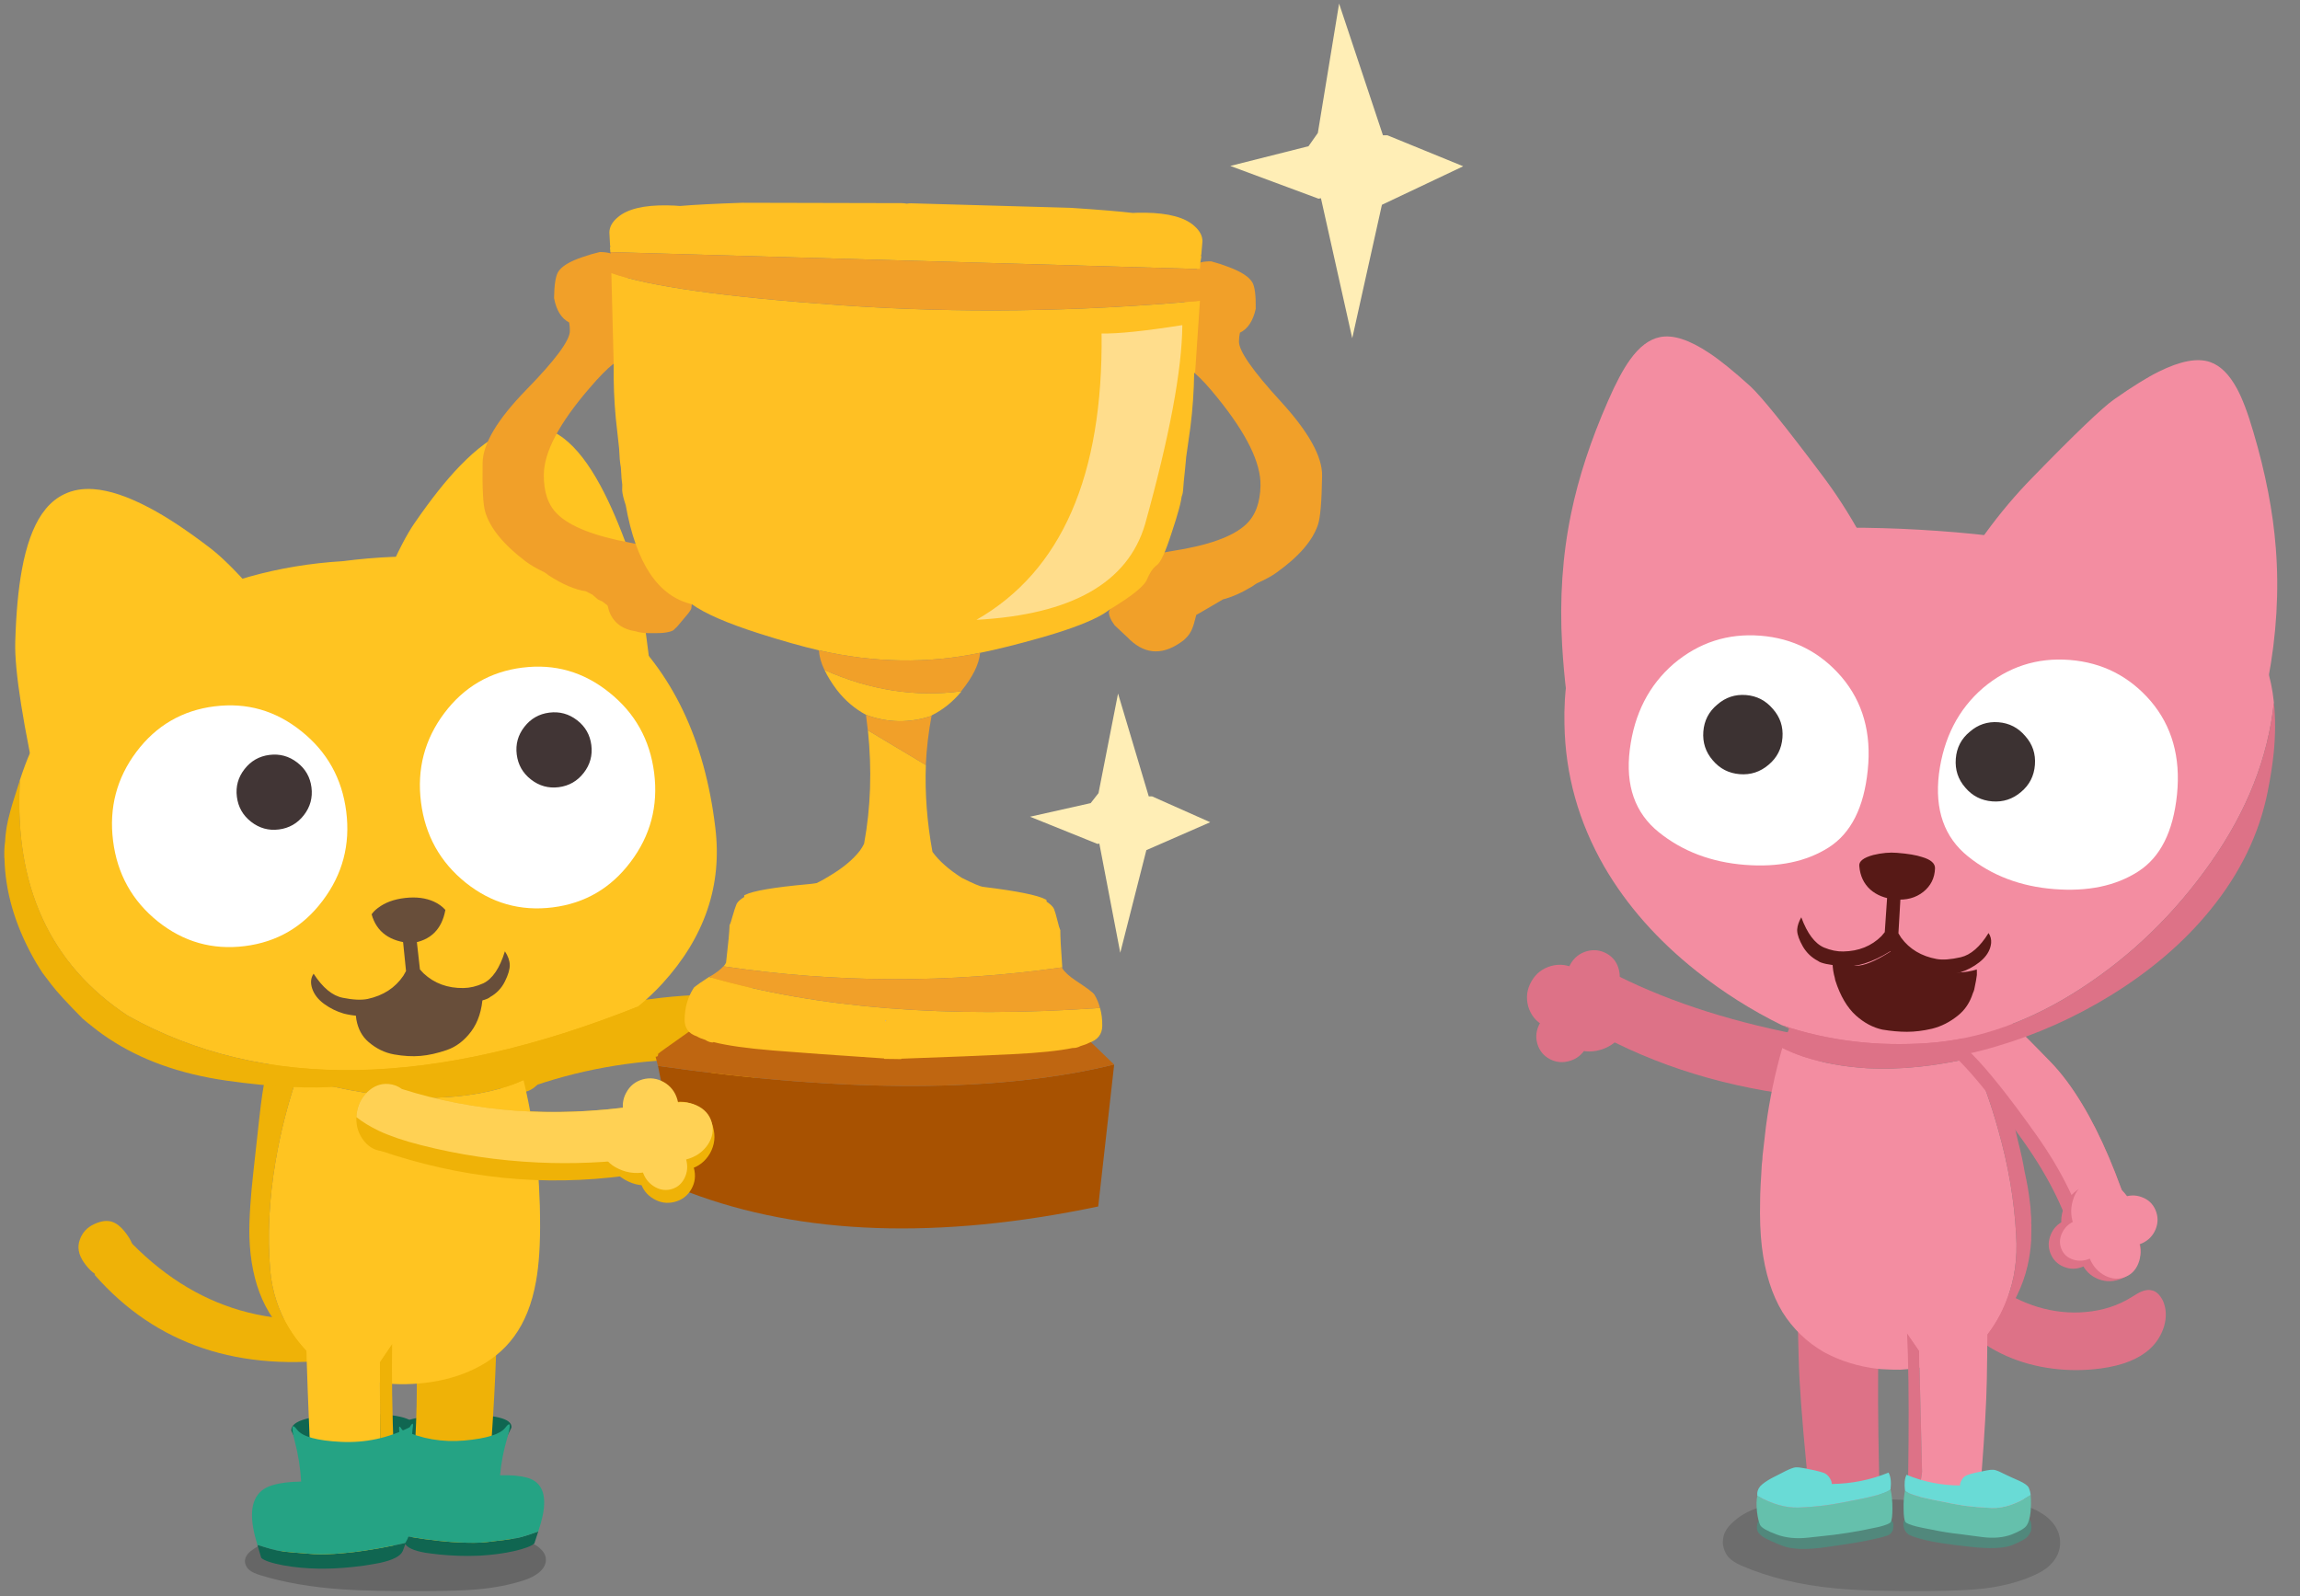 <svg fill="none" height="186" viewBox="0 0 268 186" width="268" xmlns="http://www.w3.org/2000/svg" xmlns:xlink="http://www.w3.org/1999/xlink"><rect x="0" y="0" width="268" height="186" fill="#808080" stroke="none"/><clipPath id="a"><path d="m.5.418h170v185h-170z"/></clipPath><g clip-path="url(#a)"><path d="m29.582 180.493c-.591.377-.929.782-1.015 1.215-.053.234-.027.466.077.7.088.215.229.404.421.566.266.216.695.415 1.286.599 2.743.848 5.936 1.399 9.577 1.649 2.221.154 5.523.218 9.904.191 2.495-.011 4.389-.072 5.683-.183 2.104-.184 3.971-.548 5.598-1.091.668-.221 1.212-.503 1.635-.84.535-.423.82-.897.858-1.423.032-.45-.133-.865-.49-1.248-.29-.316-.684-.588-1.177-.816-.711-.333-1.47-.559-2.272-.676-.378-.056-.815-.09-1.308-.109-.242-.011-.684-.018-1.324-.024-2.41-.01-6.029-.093-10.858-.25-4.312-.082-7.936-.008-10.879.224-1.209.101-2.192.236-2.951.407-1.076.244-1.997.614-2.764 1.106z" fill="#000" fill-opacity=".2"/><path d="m46.373 166.646.889 3.784 10.49-.351 1.845-3.71c.115-1.096-2.072-1.596-6.557-1.5-4.517.09-6.738.681-6.668 1.777z" fill="#106651"/><path d="m48.352 166.412-1.108 4.183-11.428.104-1.875-3.974c-.083-1.194 2.317-1.843 7.204-1.946 4.921-.115 7.324.43 7.207 1.633z" fill="#106651"/><g fill="#efb207"><path d="m40.141 158.308 1.822-5.157c-11.425 2.167-21.018-1.383-28.781-10.655l-2.147 6.08c7.161 8.155 16.863 11.4 29.106 9.729z"/><path d="m15.507 146.69c.208-.88.013-1.761-.589-2.636-.599-.883-1.196-1.431-1.792-1.646-.599-.224-1.313-.141-2.144.242-.828.38-1.393.992-1.691 1.843-.301.848-.141 1.721.477 2.614.615.889 1.281 1.458 2 1.711.719.252 1.47.181 2.253-.213.78-.402 1.276-1.04 1.486-1.915z"/><path d="m60.053 120.229 2.28 6.269c6.109-2.069 12.509-3.085 19.199-3.053l.687-7.527c-6.807.17-14.197 1.606-22.168 4.311z"/><path d="m62.333 121.533c-.711-.795-1.561-1.258-2.551-1.383-.996-.12-1.827.133-2.493.761-.663.603-.983 1.396-.956 2.383.027.984.384 1.861 1.071 2.63s1.518 1.224 2.495 1.362c.983.146 1.811-.077 2.487-.668.695-.595 1.039-1.393 1.033-2.396-.013-.997-.376-1.894-1.084-2.689z"/><path d="m84.776 117.256c-.658.76-.956 1.646-.895 2.649.061.989.466 1.827 1.217 2.51.748.679 1.619.998 2.612.958 1.012-.048 1.864-.455 2.551-1.226.679-.78.985-1.679.921-2.7-.067-1.045-.482-1.907-1.252-2.585-.778-.668-1.673-.96-2.684-.883-.991.077-1.814.503-2.471 1.274z"/><path d="m80.312 117.233c-.799.926-1.159 1.993-1.084 3.203.074 1.199.567 2.213 1.473 3.034.903.825 1.952 1.211 3.151 1.155 1.222-.056 2.253-.548 3.087-1.474.823-.941 1.196-2.032 1.119-3.266-.08-1.261-.586-2.303-1.518-3.125-.943-.801-2.024-1.157-3.244-1.064-1.196.096-2.189.607-2.98 1.537z"/><path d="m86.746 113.891c-.626-.548-1.353-.782-2.179-.705-.815.072-1.491.431-2.029 1.077-.533.631-.772 1.365-.722 2.2.053.83.381 1.519.988 2.061.613.559 1.326.814 2.144.764.826-.062 1.515-.413 2.069-1.048.546-.647.794-1.397.74-2.248-.053-.856-.391-1.556-1.012-2.098z"/><path d="m87.524 121.411c-.626-.548-1.353-.782-2.179-.705-.815.072-1.491.431-2.029 1.077-.533.63-.772 1.364-.722 2.199.053.83.381 1.519.988 2.062.613.558 1.326.814 2.144.763.826-.061 1.515-.412 2.069-1.048.546-.646.794-1.396.74-2.247-.053-.857-.392-1.556-1.012-2.099z"/></g><path d="m128.004 92.422-.916 1.17-7.066 1.585 7.859 3.17.216-.04 2.437 12.726 3.041-11.96 7.441-3.253-6.77-3.011h-.391l-3.579-11.987-2.275 11.599m25.556-76.926-1.089 1.545-9.111 2.298 10.28 3.817.282-.053 3.646 16.314 3.459-15.549 9.473-4.489-8.841-3.615h-.512l-5.11-15.346z" fill="#ffeeb6"/><path d="m57.88 154.681c-.122-2.471-1.486-3.652-4.096-3.545-3.619.183-5.38 2.635-5.284 7.359.195 4.005-.024 9.718-.65 17.142l-.013.109c-.003.071-.005.143-.008.215-.037 1.263.011 2.285.144 3.067.133.768.935 1.165 2.408 1.183 1.473.021 3.337-.005 5.593-.072 2.245-.074 3.672-.492 4.285-1.252.146-.179.272-.378.381-.599.344-.689.487-1.542.431-2.558-.067-1.354-.866-2.195-2.4-2.522-.586-.125-1.172-.25-1.763-.372.586-7.559.911-13.61.969-18.152z" fill="#efb207"/><path d="m61.007 125.856c-.775.37-1.704.708-2.791 1.014-2.554.71-5.425 1.066-8.615 1.066-4.397 0-9.406-.79-15.025-2.37-1.097 3.259-1.923 6.519-2.474 9.785-.751 4.45-.959 8.658-.623 12.621.216 2.534.967 4.84 2.256 6.912.839 1.359 1.883 2.58 3.129 3.665.573.359 1.169.684 1.784.976 1.67.788 3.451 1.314 5.35 1.578 1.776.255 3.593.273 5.449.061 2.155-.245 4.101-.79 5.84-1.639 1.92-.931 3.454-2.181 4.602-3.75 1.249-1.691 2.107-3.843 2.57-6.455.354-1.96.509-4.415.469-7.362-.003-.492-.011-.979-.024-1.455-.048-1.58-.133-3.085-.256-4.511-.29-3.409-.839-6.787-1.649-10.136z" fill="#ffc421"/><path d="m54.504 115.33c-.919-.25-2.133-.404-3.646-.465-3.025-.133-5.515-.064-7.465.204-2.679.357-4.951 1.115-6.818 2.28-1.047.651-1.971 1.425-2.772 2.324-.477.508-.905 1.059-1.284 1.655-.549.888-.993 1.96-1.337 3.215-.106.325-.197.67-.269 1.037-.232 1.022-.463 2.583-.695 4.687l-.706 6.41c-.157 1.417-.272 2.691-.346 3.824-.096 1.439-.133 2.647-.106 3.628.083 2.774.581 5.197 1.491 7.272.471 1.05 1.057 2.04 1.763 2.965.474.647 1.012 1.258 1.609 1.838.439.442.895.851 1.372 1.226.506.404 1.031.779 1.577 1.12-1.246-1.085-2.29-2.309-3.129-3.665-1.286-2.072-2.04-4.378-2.256-6.913-.338-3.963-.131-8.17.623-12.62.551-3.266 1.374-6.529 2.474-9.785 5.619 1.58 10.629 2.37 15.025 2.37 3.191 0 6.064-.356 8.615-1.067 1.087-.305 2.016-.643 2.791-1.013-.4-1.601-.85-3.192-1.358-4.771-.274-.86-.533-1.554-.778-2.08-.354-.748-.756-1.365-1.209-1.851-.794-.86-1.846-1.466-3.159-1.822z" fill="#efb207"/><path d="m46.176 176.246.008.117v.234c-.005 1.394-.096 2.524-.269 3.396-.173.854-1.073 1.328-2.695 1.415-1.617.088-3.664.149-6.144.184-2.461.021-4.013-.373-4.655-1.181-.157-.189-.29-.402-.402-.641.077.011.149.029.216.058.423.112.999.235 1.726.367.333.088.993.179 1.976.266.996.102 1.771.149 2.328.149 2.378 0 3.928-.138 4.65-.415 1.225-.47 1.835-1.542 1.83-3.212 0-.234 0-.439 0-.617-.013-.41-.024-.681-.037-.809-.011-.178-.144-.942-.391-2.29l-.059-14.543 1.433-2.115c-.061 3.527.005 7.878.202 13.054.072 2.064.168 4.258.285 6.586z" fill="#efb207"/><path d="m40.421 152.553v.008c2.887.077 4.645 1.426 5.268 4.045l-1.433 2.115.059 14.543c.25 1.348.381 2.112.392 2.29.011.128.024.396.037.808v.618c.008 1.67-.602 2.742-1.83 3.212-.722.277-2.272.415-4.65.415-.557 0-1.332-.05-2.328-.149-.983-.087-1.643-.178-1.976-.266-.73-.133-1.305-.255-1.726-.367-.067-.026-.139-.047-.216-.058-.346-.745-.474-1.678-.378-2.806.128-1.492 1.039-2.455 2.73-2.889.65-.167 1.302-.329 1.958-.492-.061-1.377-.117-2.683-.165-3.92-.258-5.992-.415-10.343-.477-13.054.461-2.766 2.04-4.117 4.735-4.053z" fill="#ffc421"/><path d="m62.261 179.87.458-1.396v-.011c-1.105.412-1.949.673-2.535.785-.578.111-1.755.268-3.537.47-.224.027-.463.043-.719.053-.884.038-1.989.014-3.313-.071-.493-.035-.996-.08-1.51-.139-.522-.056-1.052-.122-1.59-.194-.847-.122-1.723-.266-2.631-.433-.061-.069.024.212.253.843.21.545 1.025.936 2.447 1.178.229.029.471.064.724.098l.879.104c1.537.149 2.983.197 4.336.146.16-.008.314-.013.466-.018 1.427-.085 2.722-.258 3.886-.521 1.276-.293 2.069-.591 2.384-.897z" fill="#106651"/><path d="m62.719 178.463c.224-.659.394-1.263.511-1.813.525-2.524-.107-4.011-1.893-4.466-.796-.21-1.819-.298-3.068-.261.125-1.447.413-2.925.86-4.441.431-1.514.349-1.883-.245-1.107-.586.761-2.171 1.261-4.756 1.498-2.578.228-5.001-.187-7.276-1.245-.311-.556-.418-.482-.32.226.245 3.803.266 6.287.064 7.452-.213 1.189-.298 2.118-.261 2.79.045.671.229 1.285.551 1.841.908.167 1.784.311 2.631.433.538.072 1.068.136 1.59.195.514.055 1.017.103 1.51.138 1.324.085 2.429.109 3.313.072.256-.011.495-.03.719-.053 1.782-.203 2.959-.36 3.537-.471.586-.112 1.43-.373 2.535-.785z" fill="#25a384"/><path d="m30.439 181.545-.447-1.508v-.014c1.19.399 2.101.647 2.735.74.626.095 1.904.212 3.84.351.242.018.503.026.78.026.961 0 2.168-.077 3.617-.234.538-.061 1.087-.133 1.651-.22.573-.088 1.153-.181 1.742-.285.927-.173 1.888-.372 2.887-.598.069-.078-.035.234-.309.936-.25.606-1.153 1.074-2.714 1.404-.25.043-.517.09-.794.144-.32.053-.642.103-.961.157-1.68.234-3.26.356-4.735.364h-.509c-1.553-.027-2.959-.157-4.216-.391-1.379-.261-2.234-.551-2.567-.87z" fill="#106651"/><path d="m29.992 180.024c-.218-.71-.384-1.365-.49-1.963-.479-2.737.264-4.396 2.232-4.976.876-.269 1.992-.412 3.356-.428-.085-1.578-.344-3.184-.775-4.82-.415-1.636-.312-2.045.306-1.221.61.806 2.32 1.277 5.132 1.415 2.802.131 5.462-.436 7.981-1.702.362-.622.474-.545.338.234-.407 4.176-.522 6.894-.344 8.16.186 1.29.248 2.303.181 3.04-.074.737-.298 1.415-.668 2.04-.996.226-1.957.426-2.887.599-.589.103-1.169.199-1.742.284-.565.088-1.113.16-1.651.221-1.449.157-2.652.234-3.617.234-.277 0-.538-.008-.78-.027-1.933-.138-3.215-.255-3.84-.351-.634-.095-1.545-.343-2.735-.739z" fill="#25a384"/><path d="m48.314 60.947c1.888-2.748 3.641-4.96 5.262-6.636 1.968-2.035 3.811-3.399 5.526-4.096 1.198-.487 2.352-.652 3.454-.492.86.117 1.694.425 2.503.925.224.141.447.298.674.471 1.462 1.136 2.863 2.947 4.208 5.431 1.121 2.064 2.242 4.665 3.364 7.801 1.121 3.136 2.141 9.519 3.063 19.155.921 9.636-1.087 15.346-6.029 17.134l-31.697 4.7c-.967-10.711-.067-20.099 2.695-28.166 2.759-8.064 5.081-13.474 6.972-16.227z" fill="#ffc421"/><path d="m24.484 63.864c-2.647-2.029-5.001-3.588-7.063-4.678-2.503-1.325-4.679-2.053-6.527-2.184-1.292-.093-2.437.109-3.438.604-.783.378-1.478.928-2.093 1.657-.168.205-.333.423-.495.654-1.036 1.532-1.808 3.686-2.317 6.466-.423 2.311-.682 5.128-.775 8.455-.093 3.327.919 9.713 3.033 19.16 2.115 9.447 5.798 14.253 11.049 14.423l31.596-5.343c-2.408-10.482-6.176-19.131-11.305-25.945-5.124-6.814-9.012-11.237-11.665-13.269z" fill="#ffc421"/><path d="m8.841 120.045c-.051-.043-.107-.091-.168-.136-.117-.101-.237-.197-.36-.293.173.144.349.288.527.431m10.381-48.834c-1.015.548-1.981 1.125-2.9 1.726-4.613 2.976-8.181 6.532-10.701 10.671-.138.207-.269.42-.386.636-.551.952-1.049 1.939-1.494 2.963-.069.093-.112.194-.128.3-.037.064-.067.125-.091.184-.402.912-.804 1.987-1.206 3.218-.711 12.307 3.478 21.461 12.573 27.464 15.777 8.799 35.588 8.442 59.434-1.069 1.031-.832 1.976-1.721 2.842-2.665 4.948-5.415 7.01-11.479 6.184-18.192-1.222-10.253-5.023-18.195-11.401-23.831-2.711-2.396-6.471-4.375-11.281-5.934-5.803-1.886-12.711-2.317-20.725-1.287-7.561.46-14.469 2.399-20.725 5.817z" fill="#ffc421"/><path d="m2.322 90.907c-.716 2.194-1.142 3.607-1.273 4.234-.075.25-.133.511-.181.782-.072.314-.125.63-.16.944-.061.383-.099.769-.109 1.157-.083.588-.115 1.173-.096 1.755-.003.051-.005.101-.003.152 0 .029.005.064.021.104.083 3.798 1.18 7.617 3.289 11.453.266.484.543.952.834 1.407.101.167.208.332.317.494.051.08.397.535 1.039 1.365.631.832 1.846 2.154 3.641 3.963.117.095.234.194.354.295.056.048.109.093.16.138l1.172.928c.4.301.807.594 1.225.875.011 0 .024.011.043.032.011.008.027.016.048.024 3.76 2.511 8.336 4.149 13.729 4.921 5.377.763 9.88.981 13.515.662.128-.016.256-.027.381-.032.074-.005.144-.008.21-.011 4.413-.114 8.487-.449 12.229-1.005.7-.104 1.395-.215 2.088-.338 1.579-.29 3.1-.611 4.562-.965.485-.136.975-.271 1.47-.404.213-.056.431-.117.655-.181.112-.035.224-.069.341-.104.421-.128.836-.258 1.246-.391 4.477-1.476 8.235-3.428 11.271-5.862-23.846 9.511-43.657 9.868-59.434 1.069-9.095-6.003-13.286-15.16-12.573-27.464z" fill="#efb207"/><path d="m25.006 82.312c-3.771.473-6.807 2.242-9.111 5.303-2.298 3.061-3.206 6.522-2.719 10.381.485 3.854 2.224 6.981 5.212 9.383 2.991 2.391 6.373 3.349 10.141 2.875 3.75-.471 6.772-2.234 9.068-5.29 2.32-3.069 3.236-6.529 2.748-10.383-.487-3.859-2.234-6.984-5.241-9.378-2.983-2.396-6.349-3.359-10.099-2.888z" fill="#fff"/><path d="m60.884 77.799c-3.771.473-6.807 2.242-9.111 5.303-2.298 3.061-3.207 6.521-2.719 10.381.485 3.854 2.224 6.982 5.212 9.383 2.991 2.391 6.373 3.349 10.141 2.876 3.75-.471 6.772-2.235 9.068-5.291 2.32-3.069 3.236-6.529 2.748-10.383-.487-3.859-2.234-6.984-5.241-9.378-2.983-2.396-6.349-3.359-10.099-2.888z" fill="#fff"/><path d="m34.634 88.86c-.961-.742-2.04-1.037-3.236-.886-1.196.152-2.165.702-2.908 1.66-.743.95-1.039 2.024-.889 3.218.152 1.205.706 2.176 1.662 2.918.959.747 2.035 1.045 3.23.894 1.196-.152 2.168-.708 2.913-1.668.743-.955 1.039-2.035.887-3.24-.152-1.194-.703-2.16-1.659-2.896z" fill="#413535"/><path d="m67.244 83.932c-.961-.742-2.04-1.037-3.236-.886-1.196.152-2.165.702-2.908 1.66-.743.95-1.039 2.024-.889 3.218.152 1.205.706 2.176 1.662 2.918.959.747 2.035 1.045 3.23.894 1.196-.152 2.168-.708 2.913-1.668.743-.955 1.039-2.035.887-3.24-.152-1.194-.703-2.16-1.659-2.896z" fill="#413535"/><path d="m48.983 109.982c-.376.037-.746.095-1.103.175-1.67.367-3.111 1.17-4.32 2.407-1.425 1.468-2.136 3.112-2.139 4.931 0 .474.032.915.104 1.325.197 1.088.658 1.949 1.387 2.582.905.79 1.909 1.282 3.017 1.479 1.113.197 2.139.253 3.081.17.945-.082 1.96-.311 3.044-.683 1.089-.37 2.037-1.088 2.839-2.155.82-1.09 1.276-2.505 1.366-4.244.011-.216.011-.429 0-.639-.075-1.532-.722-2.816-1.939-3.856-.85-.721-1.83-1.187-2.943-1.399-.743-.147-1.542-.176-2.394-.088z" fill="#684e3a"/><path d="m49.654 100.702c-.855-.149-1.76-.167-2.722-.058-.964.109-1.979.346-3.039.713-2.115.704-4.12 2.364-6.013 4.976-1.88 2.606-2.65 4.811-2.317 6.615.338 1.819 1.718 3.109 4.139 3.869 2.463.766 5.246-.039 8.349-2.417 4.208 1.431 7.332 1.399 9.372-.093 1.651-1.213 2.386-2.527 2.205-3.945-.048-.335-.144-.673-.288-1.01-.764-1.796-2.147-3.617-4.146-5.469-1.968-1.835-3.814-2.893-5.542-3.178z" fill="#ffc421"/><path d="m46.807 106.873c-.083.119-.101.356-.061.713l.565 5.574c-.106.202-.21.386-.314.554-.953 1.404-2.336 2.303-4.152 2.699-.738.152-1.707.106-2.911-.136-1.201-.236-2.333-1.172-3.393-2.806-.33.487-.386 1.067-.162 1.737.226.676.687 1.269 1.382 1.78.701.51 1.465.888 2.293 1.13 1.063.266 2.069.343 3.02.237 1.971-.229 3.739-1.248 5.305-3.056 2.248 1.295 4.186 1.84 5.816 1.638 1.635-.202 2.61-.452 2.921-.753.751-.42 1.324-1.021 1.712-1.8.389-.78.581-1.423.57-1.926-.005-.5-.192-1.032-.565-1.596-.607 1.976-1.451 3.221-2.53 3.735-.77.351-1.537.531-2.298.545-1.851.026-3.398-.543-4.644-1.705-.133-.133-.277-.287-.429-.463l-.57-5.085c-.128-.67-.221-1.059-.282-1.162-.581-1.07-1.007-1.022-1.276.143z" fill="#684e3a"/><path d="m44.029 105.815c-.314.237-.559.485-.727.737.575 2.061 2.125 3.184 4.644 3.362 2.218-.311 3.537-1.604 3.95-3.878-.362-.401-.804-.721-1.326-.96-.945-.433-2.067-.577-3.364-.431-1.297.146-2.354.537-3.175 1.17z" fill="#684e3a"/><path d="m66.317 37.572c.061.325.088.665.083 1.021-.016 1.101-1.707 3.378-5.071 6.825-3.364 3.45-5.063 6.29-5.095 8.527-.045 2.982.056 4.878.301 5.692.554 1.888 2.115 3.809 4.682 5.758.514.396 1.252.83 2.218 1.298.16.098.322.215.482.348 1.627 1.058 3.079 1.678 4.352 1.864.402.21.66.343.772.402l.623.545.533.25.578.447c.016.043.032.077.048.098.083.41.208.769.373 1.075.546 1.024 1.494 1.638 2.844 1.843.277.085.503.136.679.157.163.035.437.056.826.061 1.039.016 1.704-.005 1.997-.067.423-.059.732-.152.929-.277l.445-.431 1.289-1.535c.2-.255.314-.45.349-.577l.056-.484c.663-4.681-1.135-6.913-5.398-6.694-.549-.202-1.129-.356-1.744-.465-4.208-.777-7.044-1.891-8.517-3.338-1.087-1.053-1.614-2.601-1.585-4.641.04-2.625 1.811-5.968 5.313-10.03 1.089-1.279 2.013-2.221 2.77-2.825h.048c3.459-4.559 3.345-8.854-.338-12.886-.322-.101-.743-.157-1.262-.165-.652.152-1.337.351-2.053.601-1.467.497-2.402 1.064-2.802 1.708-.298.481-.461 1.5-.485 3.056.269 1.431.855 2.378 1.758 2.846m74.826-7.12c-.519-.008-.942.035-1.267.128-2.581 4.325-2.791 8.633-.637 12.921.727.622 1.606 1.577 2.634 2.859 3.377 4.168 5.044 7.564 5.004 10.187-.032 2.04-.607 3.572-1.726 4.591-1.515 1.402-4.386 2.428-8.615 3.077-.602.085-1.172.207-1.71.362-3.941.849-5.776 2.99-5.502 6.431-.042.08-.077.16-.101.242-.035.162.011.404.136.731.125.293.298.588.522.883l1.632 1.532c.054.056.102.104.144.149 1.904 1.793 3.998 1.809 6.28.048.343-.308.591-.596.743-.864.165-.258.317-.628.455-1.112.123-.434.208-.758.259-.968.117-.067.231-.13.343-.189l2.112-1.231c.218-.122.432-.247.639-.38 1.055-.266 2.216-.785 3.481-1.551.165-.128.328-.237.493-.332.98-.439 1.733-.849 2.258-1.229 2.626-1.872 4.242-3.742 4.858-5.615.271-.806.431-2.7.476-5.681.035-2.237-1.576-5.128-4.831-8.679-3.254-3.551-4.873-5.875-4.857-6.976.005-.356.042-.697.112-1.019.916-.439 1.528-1.37 1.843-2.79.023-1.556-.107-2.577-.392-3.069-.378-.654-1.294-1.25-2.746-1.793-.711-.271-1.387-.492-2.034-.662z" fill="#f1a029"/><path d="m127.967 140.599 1.859-16.548c-13.33 3.277-31.047 3.33-53.157.159.152.708.317 1.535.498 2.487.144 1.008.519 3.008 1.124 5.998.202 1.088.868 3.173 1.997 6.253 13.185 4.995 29.077 5.545 47.676 1.651z" fill="#a85201"/><path d="m124.395 119.498c-.314-.128-.316.083-.01.633l-42.233-1.229c-.519.397-1.193.873-2.019 1.429-2.274 1.601-3.422 2.425-3.446 2.476.016.244-.085.356-.298.335.085.33.176.689.274 1.074 22.11 3.171 39.827 3.118 53.156-.159l-5.275-5.088c.247.484.197.662-.155.532z" fill="#bf6611"/><path d="m125.919 121.902c.423-.122.751-.247.98-.375 1.012-.34 1.523-.997 1.539-1.971.011-.75-.074-1.446-.261-2.093-17.792 1.245-32.978.04-45.553-3.614-.879.569-1.451.965-1.723 1.189-.04.061-.074.109-.099.143-.666 1.027-1.007 2.237-1.028 3.631-.016.986.461 1.641 1.43 1.965.266.16.589.293.967.405.311.199.602.3.871.305.032 0 .064-.016.099-.047 1.585.406 3.902.731 6.946.981 3.209.261 7.521.569 12.932.928v.048l.876.013h.048.147c.04 0 .072 0 .098.003l.829.013v-.048c5.451-.191 9.784-.367 13.004-.529 3.052-.149 5.377-.388 6.972-.721h.098c.259.003.536-.071.831-.231m-22.786-2.875v-.099c.064.032.115.051.147.051-.035 0-.083.016-.147.045m-.186 2.623h.146c-.039.005-.087.002-.146 0zm-5.452-41.257c.945 1.226 2.083 2.2 3.412 2.92 2.533.942 5.079.979 7.641.117v-.048c1.329-.662 2.479-1.585 3.451-2.766v-.048c-5.324.7-10.634-.128-15.926-2.479.344.729.818 1.497 1.425 2.306m-10.685 23.9c-.024.011-.056.024-.099.048v.098.099c-.458.282-.754.55-.889.814-.136.322-.288.79-.461 1.401-.138.516-.256.873-.357 1.064-.011.681-.146 2.139-.407 4.37-.067.149-.165.295-.298.434 13.191 1.957 26.35 1.994 39.474.117-.16-2.213-.237-3.657-.227-4.33-.093-.197-.202-.553-.325-1.075-.152-.617-.29-1.09-.415-1.415-.125-.26-.413-.54-.863-.84v-.147c-.029-.066-.061-.098-.093-.098-.9-.5-3.327-.989-7.279-1.473-.357-.038-1.195-.391-2.514-1.059-1.51-.963-2.647-1.968-3.409-3.019-.636-3.46-.892-6.835-.769-10.123l-6.754-4.04c.479 4.609.33 9.016-.445 13.216-.149.306-.317.577-.498.819-.793 1.024-1.96 1.994-3.499 2.912-.541.34-1.047.625-1.523.851-.325.056-.668.101-1.025.13-3.966.362-6.405.777-7.321 1.25m52.385-60.84c.016.013.032.029.048.051l.567-8.45c-14.301 1.301-28.227 1.476-41.772.527-13.521-.95-22.458-2.205-26.813-3.763l.274 10.649c-.032 2.154.051 4.245.245 6.274.085.779.213 1.947.384 3.505.027.388.053.811.077 1.266.027.324.072.649.131.973.027.418.053.841.077 1.266.059.463.085.708.085.731 0 .056-.005.282-.011.681.027.391.163.96.413 1.708 1.204 6.777 3.774 10.626 7.707 11.543 1.494 1.083 4.12 2.224 7.883 3.426 2.679.851 4.991 1.503 6.929 1.952 6.49 1.473 12.751 1.569 18.783.287 1.953-.391 4.283-.971 6.989-1.739 2.836-.801 5.038-1.593 6.607-2.378.604-.306 1.11-.622 1.523-.95 2.613-1.575 4.059-2.75 4.339-3.532.311-.745.676-1.274 1.094-1.588.455-.282 1.041-1.553 1.763-3.814.748-2.226 1.145-3.71 1.188-4.455v.146c-.005.152.013.117.048-.096.069-.215.125-.716.168-1.505.077-.779.133-1.33.17-1.649.04-.452.077-.875.117-1.263.219-1.553.384-2.716.493-3.492.258-2.037.405-4.141.437-6.314h.048m.916-15.299c.01-.649-.307-1.253-.946-1.814-1.089-.989-2.996-1.505-5.72-1.545-.583-.008-1.071 0-1.46.027-1.587-.186-4.002-.386-7.243-.596l-18.587-.527c-.13 0-.293.011-.487.04-.226-.035-.421-.056-.583-.059l-18.594-.043c-3.246.112-5.667.237-7.26.375-.389-.037-.876-.061-1.459-.072-2.724-.043-4.647.415-5.766 1.37-.658.54-.991 1.136-1.001 1.785 0 .032.024.503.075 1.41 0 .098.013.178.045.245-.032.032-.051.08-.051.146.024.157.037.319.04.487l68.698 1.974.062-.777c.034-.226.072-.436.106-.63 0-.064-.013-.114-.045-.146.035-.064.051-.146.053-.242.08-.907.117-1.375.12-1.407z" fill="#ffc023"/><path d="m103.133 118.93v.098c.064-.032.112-.045.146-.045-.034 0-.082-.019-.146-.051z" fill="#ffd6a6"/><path d="m125.402 114.311c-.804-.532-1.347-1.024-1.632-1.484 0-.027 0-.059 0-.099-13.127 1.878-26.283 1.841-39.474-.117-.304.335-.748.686-1.332 1.048-.107.067-.221.13-.344.189 12.578 3.652 27.761 4.857 45.553 3.614-.146-.558-.364-1.082-.657-1.566-.08-.114-.304-.311-.671-.593-.333-.245-.815-.577-1.447-.995m-29.332-36.227c5.295 2.354 10.602 3.181 15.929 2.479 1.355-1.67 2.093-3.165 2.21-4.487-6.032 1.282-12.293 1.186-18.783-.287.04.71.256 1.476.647 2.295m4.836 5.226c.083.606.155 1.208.216 1.803l6.754 4.04c.093-1.934.317-3.841.671-5.726-2.559.862-5.108.825-7.641-.117zm38.901-48.26.008-3.694-68.699-1.974c.024.053.04.104.045.146l.061 2.285c4.352 1.558 13.289 2.814 26.813 3.763 13.547.95 27.471.774 41.772-.527z" fill="#f1a029"/><path d="m113.78 72.231c11.079-.601 17.627-4.309 19.641-11.123 2.857-10.261 4.306-18.001 4.346-23.219-4.383.692-7.521 1.016-9.409.973.192 16.575-4.668 27.698-14.578 33.368z" fill="#ffdd8c"/><path d="m72.967 137.001c-9.627 1.308-19.204.332-28.73-2.931l.82-7.74c9.087 3.186 18.759 4.037 29.02 2.559 1.577 3.393 1.206 6.098-1.111 8.109z" fill="#efb207"/><path d="m44.458 134.141c-.913-.114-1.657-.588-2.229-1.426-.565-.835-.791-1.779-.679-2.835.112-1.053.53-1.928 1.26-2.62.735-.707 1.563-1.021 2.479-.933.937.08 1.702.54 2.293 1.38.594.835.831 1.798.716 2.889-.115 1.09-.551 1.981-1.305 2.673-.754.697-1.598.986-2.53.869z" fill="#efb207"/><path d="m83.079 131.315c.309 1.088.194 2.117-.344 3.083-.554.957-1.358 1.58-2.415 1.862-1.036.276-2.029.14-2.975-.41-.945-.54-1.566-1.333-1.864-2.378-.293-1.029-.181-2.029.336-2.995.519-.96 1.289-1.598 2.314-1.912 1.049-.314 2.061-.205 3.041.333.972.55 1.609 1.356 1.909 2.417z" fill="#efb207"/><path d="m79.737 131.995c.373 1.314.234 2.556-.421 3.729-.671 1.154-1.646 1.904-2.921 2.247-1.252.333-2.447.168-3.59-.494-1.145-.655-1.896-1.615-2.256-2.873-.354-1.25-.218-2.455.407-3.62.623-1.162 1.553-1.931 2.791-2.306 1.265-.383 2.49-.25 3.672.394 1.177.665 1.947 1.638 2.314 2.926z" fill="#efb207"/><path d="m74.882 135.269c.423-.79 1.057-1.304 1.909-1.546.863-.234 1.691-.125 2.485.325.791.463 1.31 1.136 1.563 2.021.253.891.162 1.726-.277 2.5-.442.782-1.097 1.282-1.965 1.5-.855.221-1.673.099-2.453-.367-.77-.449-1.278-1.111-1.526-1.981-.245-.865-.157-1.684.264-2.455z" fill="#efb207"/><path d="m72.97 127.333c.423-.79 1.057-1.303 1.909-1.545.863-.234 1.691-.125 2.485.324.791.463 1.31 1.136 1.563 2.022.253.891.163 1.726-.277 2.5-.442.782-1.097 1.282-1.966 1.5-.855.221-1.672.096-2.453-.367-.77-.45-1.278-1.112-1.526-1.982-.245-.864-.157-1.683.264-2.455z" fill="#ffd154"/><path d="m79.242 131.349c.306 1.077.109 2.119-.591 3.127-.716.995-1.712 1.665-2.988 2.016-1.249.338-2.424.256-3.518-.247-1.097-.489-1.795-1.253-2.091-2.287-.29-1.024-.101-2.038.575-3.035.668-1.003 1.622-1.689 2.863-2.059 1.268-.377 2.469-.321 3.606.163 1.129.492 1.843 1.268 2.144 2.324z" fill="#ffd154"/><path d="m82.927 130.78c.261.912.104 1.792-.469 2.643-.586.841-1.409 1.405-2.466 1.687-1.036.276-2.011.202-2.924-.226-.911-.423-1.491-1.072-1.742-1.947-.245-.865-.093-1.721.455-2.57.554-.837 1.342-1.412 2.368-1.728 1.049-.309 2.048-.256 2.993.162.935.425 1.531 1.085 1.784 1.976z" fill="#ffd154"/><path d="m78.6 133.235c.666.428 1.111 1.04 1.337 1.835.229.801.168 1.545-.178 2.231-.346.687-.876 1.12-1.587 1.298-.7.176-1.379.048-2.032-.383-.639-.417-1.071-1.021-1.294-1.806-.221-.774-.168-1.502.16-2.183.333-.694.847-1.141 1.542-1.338.708-.189 1.393-.074 2.056.343z" fill="#ffd154"/><path d="m41.526 130.185c.754.593 1.622 1.122 2.605 1.59 1.3.612 2.929 1.168 4.895 1.665 4.477 1.144 9.039 1.822 13.689 2.035 4.04.186 8.053.013 12.04-.519.594-1.811.373-3.835-.663-6.072-9.601 1.388-18.687.731-27.255-1.971-.45-.338-.967-.534-1.547-.59-.919-.08-1.744.231-2.479.933-.727.7-1.148 1.575-1.26 2.628-.011.098-.019.2-.024.298z" fill="#ffd154"/></g><path d="m204.789 175.735c-1.178.39-2.178.984-3 1.781-.634.594-.975 1.245-1.024 1.952-.049.35 0 .72.146 1.111.106.341.281.646.525.915.325.349.821.671 1.488.963 3.195 1.375 6.825 2.254 10.89 2.636 2.422.252 6.125.358 11.109.317 2.829-.024 4.947-.126 6.354-.305 2.365-.293 4.426-.874 6.182-1.745.724-.349 1.309-.797 1.757-1.342.569-.691.845-1.456.829-2.293 0-.692-.22-1.359-.659-2.001-.349-.497-.813-.932-1.39-1.306-.805-.52-1.675-.882-2.61-1.086-.447-.089-.939-.146-1.475-.171l-1.488-.036c-2.699-.025-6.764-.159-12.195-.403-4.837-.13-8.894-.008-12.17.366-1.334.155-2.423.37-3.269.647z" fill="#000" fill-opacity=".149"/><path d="m209.876 127.634c-.204.036-.443.038-.717.005-9.398-1.202-17.763-3.999-25.096-8.389l3.368-6.076c6.176 3.24 13.485 5.689 21.929 7.347.918.191 1.625.694 2.121 1.509.27.487.444.993.521 1.519.045.368.063.701.056.997-.048.936-.321 1.698-.819 2.287-.39.461-.844.728-1.363.801z" fill="#dd7287"/><path d="m180.746 112.568c1.027-.269 1.983-.142 2.869.381.863.519 1.428 1.278 1.696 2.275.256.996.13 1.942-.376 2.837-.505.883-1.252 1.471-2.242 1.763s-1.931.194-2.822-.295c-.912-.504-1.513-1.257-1.803-2.258-.277-1.011-.151-1.983.38-2.914.519-.904 1.286-1.501 2.298-1.789z" fill="#dd7287"/><path d="m189.644 116.787c.313 1.215.168 2.355-.436 3.42-.618 1.074-1.525 1.787-2.722 2.139-1.184.342-2.319.223-3.405-.356-1.083-.601-1.807-1.511-2.172-2.728-.336-1.219-.185-2.392.453-3.522.634-1.106 1.564-1.83 2.789-2.171 1.227-.324 2.379-.167 3.456.468 1.061.627 1.74 1.544 2.037 2.75z" fill="#dd7287"/><path d="m184.773 122.152c-.431.751-1.047 1.243-1.847 1.479-.831.249-1.611.179-2.339-.207-.744-.395-1.232-1.004-1.463-1.827-.223-.811-.118-1.596.315-2.358.426-.756 1.054-1.259 1.886-1.507.829-.237 1.615-.152 2.357.254.729.416 1.195 1.036 1.398 1.86.213.797.11 1.566-.307 2.306z" fill="#dd7287"/><path d="m182.678 114.733c-.234-.812-.132-1.601.308-2.367.426-.756 1.054-1.259 1.886-1.507.823-.232 1.608-.142 2.354.271.72.403 1.186 1.017 1.4 1.843.213.797.11 1.572-.309 2.324-.429.738-1.047 1.228-1.854 1.468-.815.257-1.591.186-2.329-.214-.744-.395-1.229-1.001-1.456-1.818z" fill="#dd7287"/><path d="m209.484 154.371.11 4.184c.057 2.546.366 6.735.927 12.567-1.244.277-2.13.488-2.658.635-1.61.439-2.496 1.427-2.659 2.964l-.049.745c-.008.829.11 1.541.354 2.135.097.244.219.463.366.658.585.846 2.048 1.261 4.39 1.245 2.439-.024 4.382-.077 5.829-.159 1.528-.073 2.39-.553 2.585-1.439.187-.911.293-2.074.317-3.49l.013-.244-.013-.11c-.065-3.334-.105-5.596-.122-6.783-.073-5.149-.044-9.626.086-13.433-.52-2.692-2.155-4.087-4.902-4.185v-.012c-2.545-.073-4.07 1.501-4.574 4.722z" fill="#dd7287"/><path d="m205.899 177.419c-.536-.252-.878-.289-1.024-.11-.073.089-.122.26-.147.512-.024.269.009.492.098.671.098.204.313.415.646.635.374.244 1.11.581 2.208 1.012 1.122.44 2.849.488 5.182.147 2.439-.342 4.179-.631 5.22-.866 1.146-.244 1.833-.436 2.061-.574.219-.154.357-.345.414-.573.057-.261.074-.505.049-.732-.073-.195-.183-.334-.329-.415-.081-.049-.268-.106-.561-.171-.724.325-1.533.582-2.427.769-1.106.227-2.671.443-4.695.646-1.227.122-2.52.053-3.878-.207-1.309-.252-2.248-.5-2.817-.744z" fill="#51887c"/><path d="m204.765 174.319c-.106.488-.118 1.102-.037 1.842.082.692.204 1.212.366 1.562.163.317.789.679 1.878 1.086 1.09.415 2.342.541 3.756.378l2.89-.317c1.22-.155 2.334-.33 3.342-.525l1.963-.402c.838-.212 1.305-.407 1.403-.586.122-.228.183-.752.183-1.574 0-.854-.074-1.594-.22-2.221-.325.334-1.427.696-3.305 1.086-1.894.391-3.3.647-4.219.769-1 .13-2.069.22-3.207.268-1.48.049-3.078-.406-4.793-1.366z" fill="#65c0ac"/><path d="m204.765 174.319c1.715.96 3.313 1.415 4.793 1.367 1.138-.049 2.207-.139 3.207-.269.918-.122 2.325-.378 4.219-.768 1.878-.391 2.98-.753 3.305-1.086.098-.854.02-1.505-.232-1.952-2.097.854-4.304 1.297-6.621 1.329.016-.187-.061-.418-.232-.695-.155-.26-.37-.455-.646-.586-.228-.089-.606-.195-1.135-.317l-1.292-.256c-.358-.073-.663-.102-.915-.085-.244.024-.63.166-1.158.427-.732.374-1.289.658-1.671.854-.594.333-1.02.638-1.281.915-.276.325-.39.699-.341 1.122z" fill="#69dbd6"/><path d="m248.337 151.187c-1.544.96-3.309 1.529-5.292 1.708-1.878.171-3.744-.025-5.598-.586-1.715-.52-3.386-1.35-5.012-2.489-1.179-.829-2.313-1.801-3.402-2.916l-2.5 1.233c-.553.276-.899.561-1.037.854-.162.382-.077.89.256 1.525.83 1.651 1.952 3.127 3.366 4.429 1.374 1.277 2.931 2.301 4.671 3.074 1.675.74 3.475 1.232 5.402 1.476 1.878.236 3.752.228 5.622-.024 2.512-.342 4.402-1.094 5.67-2.257.789-.708 1.346-1.582 1.671-2.623.317-1.082.277-2.083-.122-3.002-.357-.699-.78-1.102-1.268-1.208-.358-.105-.772-.061-1.244.135-.228.089-.622.313-1.183.671z" fill="#dd7287"/><path d="m210.131 123.138c-.951-.325-1.769-.667-2.451-1.025-.854 2.961-1.488 5.999-1.903 9.114l-.402 3.49c0 .252-.029.577-.086.976l-.085 1.512c-.033.432-.065 1.086-.098 1.965l-.012.732c-.049 2.033.016 3.815.195 5.344.366 3.066 1.171 5.624 2.415 7.674 1.219 1.944 2.833 3.497 4.841 4.661 1.903 1.024 3.992 1.671 6.268 1.94l.427.036c.821.049 1.557.069 2.208.061 1.073-.065 2.081-.191 3.024-.378 1.927-.415 3.662-1.131 5.207-2.147.52-.35 1.065-.761 1.634-1.233 1.065-1.301 1.903-2.757 2.512-4.368.919-2.342 1.285-4.868 1.098-7.576-.212-4.026-.903-8.093-2.073-12.201-.797-2.904-1.797-5.726-3-8.467-4.415 1.025-8.492 1.44-12.232 1.244-2.748-.17-5.243-.622-7.487-1.354z" fill="#f38da1"/><path d="m208.862 118.806c-.439 1.123-.833 2.225-1.182 3.306.682.358 1.5.7 2.451 1.025 2.244.732 4.739 1.184 7.487 1.355 3.74.195 7.817-.22 12.232-1.245 1.203 2.741 2.203 5.564 3 8.467 1.17 4.108 1.861 8.175 2.073 12.201.187 2.709-.179 5.234-1.098 7.577-.609 1.61-1.447 3.066-2.512 4.368.537-.464.996-.92 1.378-1.367.399-.447.781-.943 1.147-1.488.495-.708.906-1.42 1.231-2.136.512-1.057.903-2.155 1.171-3.294.228-.96.374-1.968.439-3.026l.024-1.769c.008-.073 0-.138-.024-.195l.012-.329c0-.309-.016-.574-.049-.793-.016-.529-.057-.997-.122-1.403-.113-1.05-.317-2.225-.609-3.526-.179-1.074-.435-2.257-.769-3.551l-1.78-7.637c-.252-1.196-.602-2.595-1.049-4.197-.455-1.692-1.032-3.051-1.731-4.075-.675-1.058-1.964-1.843-3.866-2.355-1.179-.35-2.529-.59-4.049-.72l-.524-.049c-.765-.081-1.59-.13-2.476-.146-1.748-.057-3.378.004-4.89.183-2.122.244-3.459.683-4.012 1.318-.594.691-1.228 1.858-1.903 3.501z" fill="#dd7287"/><path d="m229.825 117.721c-.284.089-.532.195-.743.317l-.281.171c-.772.52-1.276 1.244-1.512 2.171-.22.928-.09 1.774.39 2.538.179.285.399.533.659.744 1.943 1.969 4.422 5.084 7.439 9.346 3.073 4.335 5.101 8.52 6.085 12.555l6.731-2.758-.048-.195c-1.789-5.71-3.769-10.358-5.939-13.945-1.179-1.961-2.407-3.6-3.683-4.917-3.707-3.831-5.833-5.783-6.378-5.857l-1.232-.207c-.252-.057-.5-.081-.744-.073-.235 0-.483.036-.744.11z" fill="#dd7287"/><path d="m229.825 117.721c-.536.496-.894 1.114-1.073 1.854-.219.936-.089 1.777.391 2.526.187.301.402.549.646.744 1.878 1.895 4.357 5.01 7.439 9.346 3.057 4.302 5.089 8.487 6.097 12.554l5.22-2.135c-1.789-5.71-3.769-10.358-5.939-13.945-1.179-1.961-2.407-3.6-3.683-4.917-3.691-3.823-5.768-5.791-6.232-5.905-.439-.106-.821-.179-1.146-.22-.309-.033-.61-.045-.902-.037-.326.025-.598.07-.818.135z" fill="#f38da1"/><path d="m247.285 148.975c.901-.398 1.535-1.064 1.9-1.999.357-.942.329-1.856-.085-2.742-.414-.87-1.076-1.475-1.986-1.816-.934-.333-1.836-.305-2.705.085-.893.39-1.519 1.04-1.876 1.95-.374.902-.369 1.8.012 2.694.374.894 1.024 1.532 1.95 1.914.926.357 1.855.329 2.79-.086z" fill="#dd7287"/><path d="m248.454 140.369c-.487-1.056-1.287-1.788-2.4-2.194-1.104-.414-2.193-.382-3.265.097-1.072.48-1.827 1.268-2.266 2.365-.455 1.089-.455 2.17 0 3.242.479 1.089 1.267 1.857 2.364 2.304 1.12.431 2.245.402 3.374-.085 1.097-.488 1.864-1.296 2.303-2.426.422-1.129.386-2.23-.11-3.303z" fill="#dd7287"/><path d="m242.74 142.198c-.739-.276-1.478-.252-2.217.073-.731.325-1.251.858-1.559 1.597-.317.764-.325 1.507-.025 2.231.301.739.829 1.255 1.584 1.548.731.292 1.482.272 2.254-.061.763-.342 1.295-.89 1.596-1.646.3-.755.292-1.503-.025-2.243-.316-.731-.852-1.231-1.608-1.499z" fill="#dd7287"/><g fill="#f38da1"><path d="m249.551 139.505c-.74-.276-1.479-.252-2.218.073s-1.263.857-1.571 1.597c-.309.764-.313 1.507-.012 2.23.3.74.828 1.256 1.583 1.548.731.293 1.483.273 2.254-.061.747-.333 1.279-.881 1.596-1.645.301-.756.293-1.503-.024-2.243-.317-.731-.853-1.231-1.608-1.499z"/><path d="m248.259 140.163c-.479-1.049-1.21-1.813-2.193-2.292-.983-.463-1.904-.504-2.765-.122-.886.39-1.474 1.105-1.767 2.145-.317 1.04-.244 2.089.219 3.145.455 1.081 1.178 1.881 2.169 2.401.967.496 1.917.541 2.851.134.901-.398 1.498-1.129 1.791-2.194.292-1.064.191-2.137-.305-3.217z"/><path d="m247.735 148.769c.748-.325 1.259-.935 1.535-1.829.252-.877.175-1.771-.231-2.681-.414-.862-1.023-1.487-1.827-1.877-.837-.382-1.617-.411-2.34-.086-.747.325-1.25.923-1.51 1.792-.268.87-.216 1.743.158 2.621.39.91.995 1.568 1.815 1.974.829.407 1.629.435 2.4.086z"/><path d="m245.006 145.245c.293-.642.309-1.267.049-1.877-.26-.585-.719-.983-1.377-1.194-.641-.203-1.295-.159-1.961.134-.666.292-1.145.751-1.438 1.377-.3.626-.329 1.243-.085 1.853.244.609.694 1.024 1.352 1.243.658.22 1.324.179 1.998-.122.683-.3 1.17-.772 1.462-1.414z"/><path d="m193.416 39.288c-1.243.245-2.406 1.125-3.487 2.64-.796 1.105-1.647 2.699-2.553 4.782-2.015 4.583-3.451 8.96-4.307 13.128-1.01 4.867-1.358 9.989-1.045 15.367.111 1.919.288 3.875.532 5.869.942 2.245 3.354 3.634 7.236 4.167 3.924.528 7.169.714 9.735.556 2.564-.133 5.287-.43 8.171-.889 2.843-.47 5.984-1.779 9.424-3.924 3.417-2.172 5.037-4.783 4.86-7.833-1.926-4.469-3.644-8.06-5.153-10.774-1.414-2.568-2.939-4.928-4.573-7.08-4.255-5.671-7.029-9.105-8.323-10.3-1.927-1.743-3.508-3.022-4.741-3.837-2.333-1.562-4.259-2.187-5.776-1.873z"/><path d="m260.632 45.247c-.891-1.637-1.933-2.657-3.125-3.061-1.463-.498-3.45-.124-5.962 1.123-1.316.648-3.044 1.72-5.184 3.217-1.425 1.006-4.613 4.057-9.565 9.153-1.924 1.963-3.736 4.114-5.437 6.453-1.893 2.602-4.047 5.946-6.464 10.033-.554 3.017.728 5.815 3.846 8.394 3.121 2.555 6.068 4.247 8.842 5.077 2.856.828 5.522 1.47 7.999 1.926 2.517.475 5.758.701 9.725.678 3.92-.043 6.488-1.115 7.705-3.215.496-1.961.916-3.882 1.259-5.765 1-5.267 1.303-10.393.911-15.378-.321-4.236-1.195-8.757-2.622-13.562-.649-2.23-1.292-3.921-1.928-5.073z"/><path d="m182.339 81.593c-.053.993-.069 1.919-.046 2.778.094 5.89 1.648 11.446 4.661 16.666 2.606 4.478 6.178 8.521 10.714 12.129 3.083 2.457 6.406 4.56 9.969 6.311 5.364 1.81 11.044 2.501 17.04 2.074 5.995-.42 11.941-2.547 17.836-6.382 5.887-3.827 10.927-8.725 15.119-14.695 4.201-5.978 6.643-12.184 7.327-18.617-.623-6.03-3.406-10.272-8.352-12.728-7.491-3.742-17.071-6.109-28.739-7.099-11.669-.974-22.034-.612-31.095 1.087-4.651.876-8.222 3.084-10.712 6.622-2.185 3.08-3.426 7.031-3.722 11.853z"/></g><path d="m207.635 119.477c.874.428 1.78.843 2.721 1.243 4.136 1.739 7.733 2.691 10.791 2.858 1.48.084 3.053.023 4.719-.181 2.119-.258 4.404-.753 6.855-1.484 4.615-1.361 9.017-3.327 13.204-5.899 4.695-2.891 8.565-6.211 11.611-9.959 3.497-4.284 5.733-8.901 6.709-13.849.307-1.528.538-3.014.692-4.456.207-2.124.214-4.089.02-5.894-.683 6.434-3.126 12.639-7.327 18.617-4.192 5.97-9.231 10.869-15.118 14.696-5.896 3.834-11.841 5.961-17.837 6.381-5.996.428-11.676-.263-17.04-2.074z" fill="#dd7287"/><path d="m231.071 80.169c-2.887 2.491-4.601 5.829-5.141 10.014-.507 4.188.621 7.394 3.383 9.618 2.771 2.233 6.118 3.504 10.043 3.812 3.916.307 7.171-.372 9.766-2.037 2.593-1.649 4.108-4.647 4.547-8.996.437-4.332-.584-7.958-3.064-10.879-2.498-2.897-5.645-4.495-9.439-4.793-3.795-.298-7.16.789-10.095 3.26z" fill="#fff"/><path d="m205.129 74.083c-3.794-.298-7.159.789-10.094 3.26-2.896 2.498-4.605 5.837-5.128 10.015-.523 4.178.6 7.384 3.37 9.617 2.771 2.233 6.118 3.504 10.043 3.812 3.908.307 7.167-.372 9.778-2.036 2.585-1.658 4.097-4.657 4.535-8.997.452-4.323-.569-7.949-3.064-10.879-2.498-2.897-5.645-4.495-9.44-4.793z" fill="#fff"/><path d="m229.509 85.287c-.977.805-1.516 1.848-1.616 3.13-.101 1.29.268 2.412 1.107 3.368.821.97 1.868 1.506 3.141 1.605 1.265.099 2.383-.266 3.354-1.096.977-.813 1.516-1.864 1.617-3.154.101-1.282-.269-2.396-1.109-3.343-.828-.987-1.874-1.53-3.139-1.63-1.273-.1-2.392.273-3.355 1.12z" fill="#3c3232"/><path d="m200.092 82.117c-.978.813-1.516 1.856-1.616 3.13-.1 1.282.268 2.404 1.107 3.368.821.97 1.868 1.506 3.141 1.605 1.265.099 2.383-.266 3.354-1.096.977-.813 1.516-1.864 1.617-3.154.101-1.282-.269-2.396-1.108-3.343-.829-.987-1.875-1.53-3.14-1.63-1.273-.1-2.392.273-3.355 1.12z" fill="#3c3232"/><path d="m222.867 105.328c2.254.307 4.098 1.315 5.532 3.023 1.366 1.606 2.015 3.366 1.947 5.279-.034.205-.068.428-.102.667-.069.341-.137.683-.205 1.025-.034.136-.086.273-.154.41-.342 1.093-.922 1.964-1.742 2.614-.922.751-1.929 1.264-3.022 1.537-1.025.239-1.998.359-2.92.359-.888 0-1.844-.085-2.869-.256-1.093-.24-2.117-.786-3.074-1.64-1.024-.923-1.827-2.29-2.407-4.101-.034-.205-.086-.427-.154-.666-.137-.615-.188-1.213-.154-1.794.069-1.23.496-2.374 1.281-3.434.854-1.23 1.981-2.101 3.381-2.613.956-.376 1.998-.564 3.125-.564.546 0 1.059.051 1.537.154z" fill="#571916"/><path d="m221.432 99.127c.572 0 1.119.017 1.64.051.241.034.48.069.717.102 3.483.307 6.335 1.315 8.555 3.024 2.117 1.605 3.125 3.365 3.022 5.279-.034.205-.085.427-.153.666-.103.341-.205.683-.308 1.025-.068.137-.153.273-.256.41-.512 1.093-1.4 1.965-2.664 2.614-1.432.751-2.867 1.093-4.303 1.025-1.477-.035-2.604-.171-3.381-.41-.802-.239-1.724-1.196-2.766-2.87-1.906 1.355-3.408 2.158-4.508 2.408-1.13.262-2.376.074-3.74-.563-1.4-.647-2.544-1.877-3.432-3.69-.068-.205-.154-.428-.256-.667-.205-.615-.29-1.213-.256-1.794.102-1.23.768-2.374 1.998-3.433 1.332-1.23 3.073-2.102 5.225-2.614 1.502-.376 3.125-.564 4.866-.564z" fill="#f38da1"/><path d="m209.41 108.463c.02.483.241 1.096.664 1.84.432.735 1.02 1.296 1.765 1.681.298.26 1.249.465 2.852.615 1.595.15 3.452-.431 5.57-1.742 1.589 1.692 3.34 2.617 5.252 2.775.917.072 1.888-.035 2.914-.322.795-.256 1.522-.64 2.182-1.151.669-.519 1.102-1.101 1.3-1.746.056-.2.09-.373.101-.519.034-.43-.066-.817-.3-1.162-.99 1.604-2.068 2.543-3.231 2.819-1.172.267-2.111.337-2.819.208-1.777-.328-3.153-1.15-4.126-2.467l-.326-.527.316-5.447c.028-.349-.003-.584-.091-.705-.168-.568-.349-.856-.544-.863-.211-.017-.447.238-.709.765-.066.117-.141.499-.224 1.145l-.34 4.968c-.082.108-.213.265-.392.471-1.168 1.157-2.646 1.751-4.435 1.782-.719.017-1.47-.136-2.253-.459-1.072-.467-1.955-1.642-2.648-3.525-.283.492-.442.961-.477 1.407z" fill="#571916"/><path d="m224.107 103.935c.871-.699 1.325-1.61 1.364-2.733.022-.586-.486-1.03-1.523-1.331-.668-.224-1.634-.385-2.899-.484-.842-.074-1.763.009-2.76.248-1.15.31-1.698.736-1.642 1.278.09 1.142.519 2.061 1.289 2.758.732.645 1.686 1.026 2.859 1.143 1.321.12 2.425-.173 3.312-.879z" fill="#571916"/><path d="m223.618 157.397-1.402-2.038c.154 3.278.211 7.504.171 12.677-.017 2.261-.045 4.396-.086 6.405l-.012.11.012.232c.033 1.309.147 2.407.342 3.294.187.838 1.036 1.285 2.548 1.342 1.415.065 3.33.106 5.744.122 2.301 0 3.74-.398 4.317-1.196.155-.195.272-.402.354-.622l-.195.061c-.391.114-.927.236-1.61.366-.268.09-.878.183-1.829.281-.846.097-1.569.154-2.171.171-2.211.024-3.663-.094-4.354-.354-1.154-.448-1.752-1.485-1.792-3.111v-1.379c0-.114.101-.858.305-2.233z" fill="#dd7287"/><path d="m231.508 160.763c.041-2.228.061-4.062.061-5.502-.512-2.676-2.024-3.974-4.536-3.892v.012c-2.683.098-4.289 1.423-4.817 3.977l1.402 2.038.342 14.128c-.204 1.375-.305 2.119-.305 2.233v1.379c.04 1.626.638 2.664 1.792 3.111.691.26 2.143.378 4.354.354.602-.017 1.325-.073 2.171-.171.951-.098 1.561-.191 1.829-.281.683-.13 1.219-.252 1.61-.366l.195-.061c.244-.561.353-1.232.329-2.013 0-.26-.016-.5-.049-.72-.162-1.456-1.036-2.383-2.622-2.781l-2.365-.598c.357-4.62.561-8.236.609-10.847z" fill="#f38da1"/><path d="m222.094 176.991c-.146.073-.244.203-.293.39-.024.236-.004.472.061.708.057.219.195.435.415.646.195.196.853.435 1.975.72 1.147.277 2.886.541 5.22.793 2.374.269 4.044.204 5.012-.195.967-.39 1.565-.728 1.792-1.013.228-.284.358-.52.391-.707.032-.204.036-.431.012-.684-.024-.252-.073-.414-.146-.488-.147-.162-.468-.13-.964.098-.463.22-1.337.46-2.622.72-1.244.244-2.451.309-3.622.195-1.951-.203-3.426-.411-4.426-.622-.813-.171-1.573-.411-2.281-.72-.276.049-.451.102-.524.159z" fill="#51887c"/><path d="m221.813 175.844c0 .765.065 1.265.196 1.501.105.171.544.354 1.317.549.39.097 1.004.224 1.841.378 1.041.22 2.089.386 3.146.5l2.683.354c1.309.163 2.447.061 3.415-.305.967-.382 1.553-.74 1.756-1.074.219-.341.366-.858.439-1.549.057-.683.061-1.342.012-1.977-1.642 1.058-3.159 1.562-4.549 1.513-1.105-.048-2.114-.13-3.024-.244-.911-.13-2.232-.378-3.963-.744-1.773-.366-2.809-.712-3.11-1.037-.13.634-.183 1.346-.159 2.135z" fill="#65c0ac"/><path d="m225.082 174.747c1.731.366 3.052.614 3.963.744.911.114 1.919.195 3.024.244 1.391.049 2.907-.455 4.549-1.513-.033-.301-.106-.581-.22-.842-.113-.26-.508-.541-1.182-.842-.586-.252-1.187-.528-1.805-.829-.504-.26-.878-.403-1.122-.427-.22-.016-.5.012-.842.085l-1.219.244c-.398.09-.744.191-1.037.305-.252.098-.455.281-.609.549-.155.285-.22.5-.196.647-2.17-.008-4.247-.423-6.231-1.245-.22.415-.281 1.029-.183 1.843.301.325 1.337.671 3.11 1.037z" fill="#69dbd6"/></svg>
